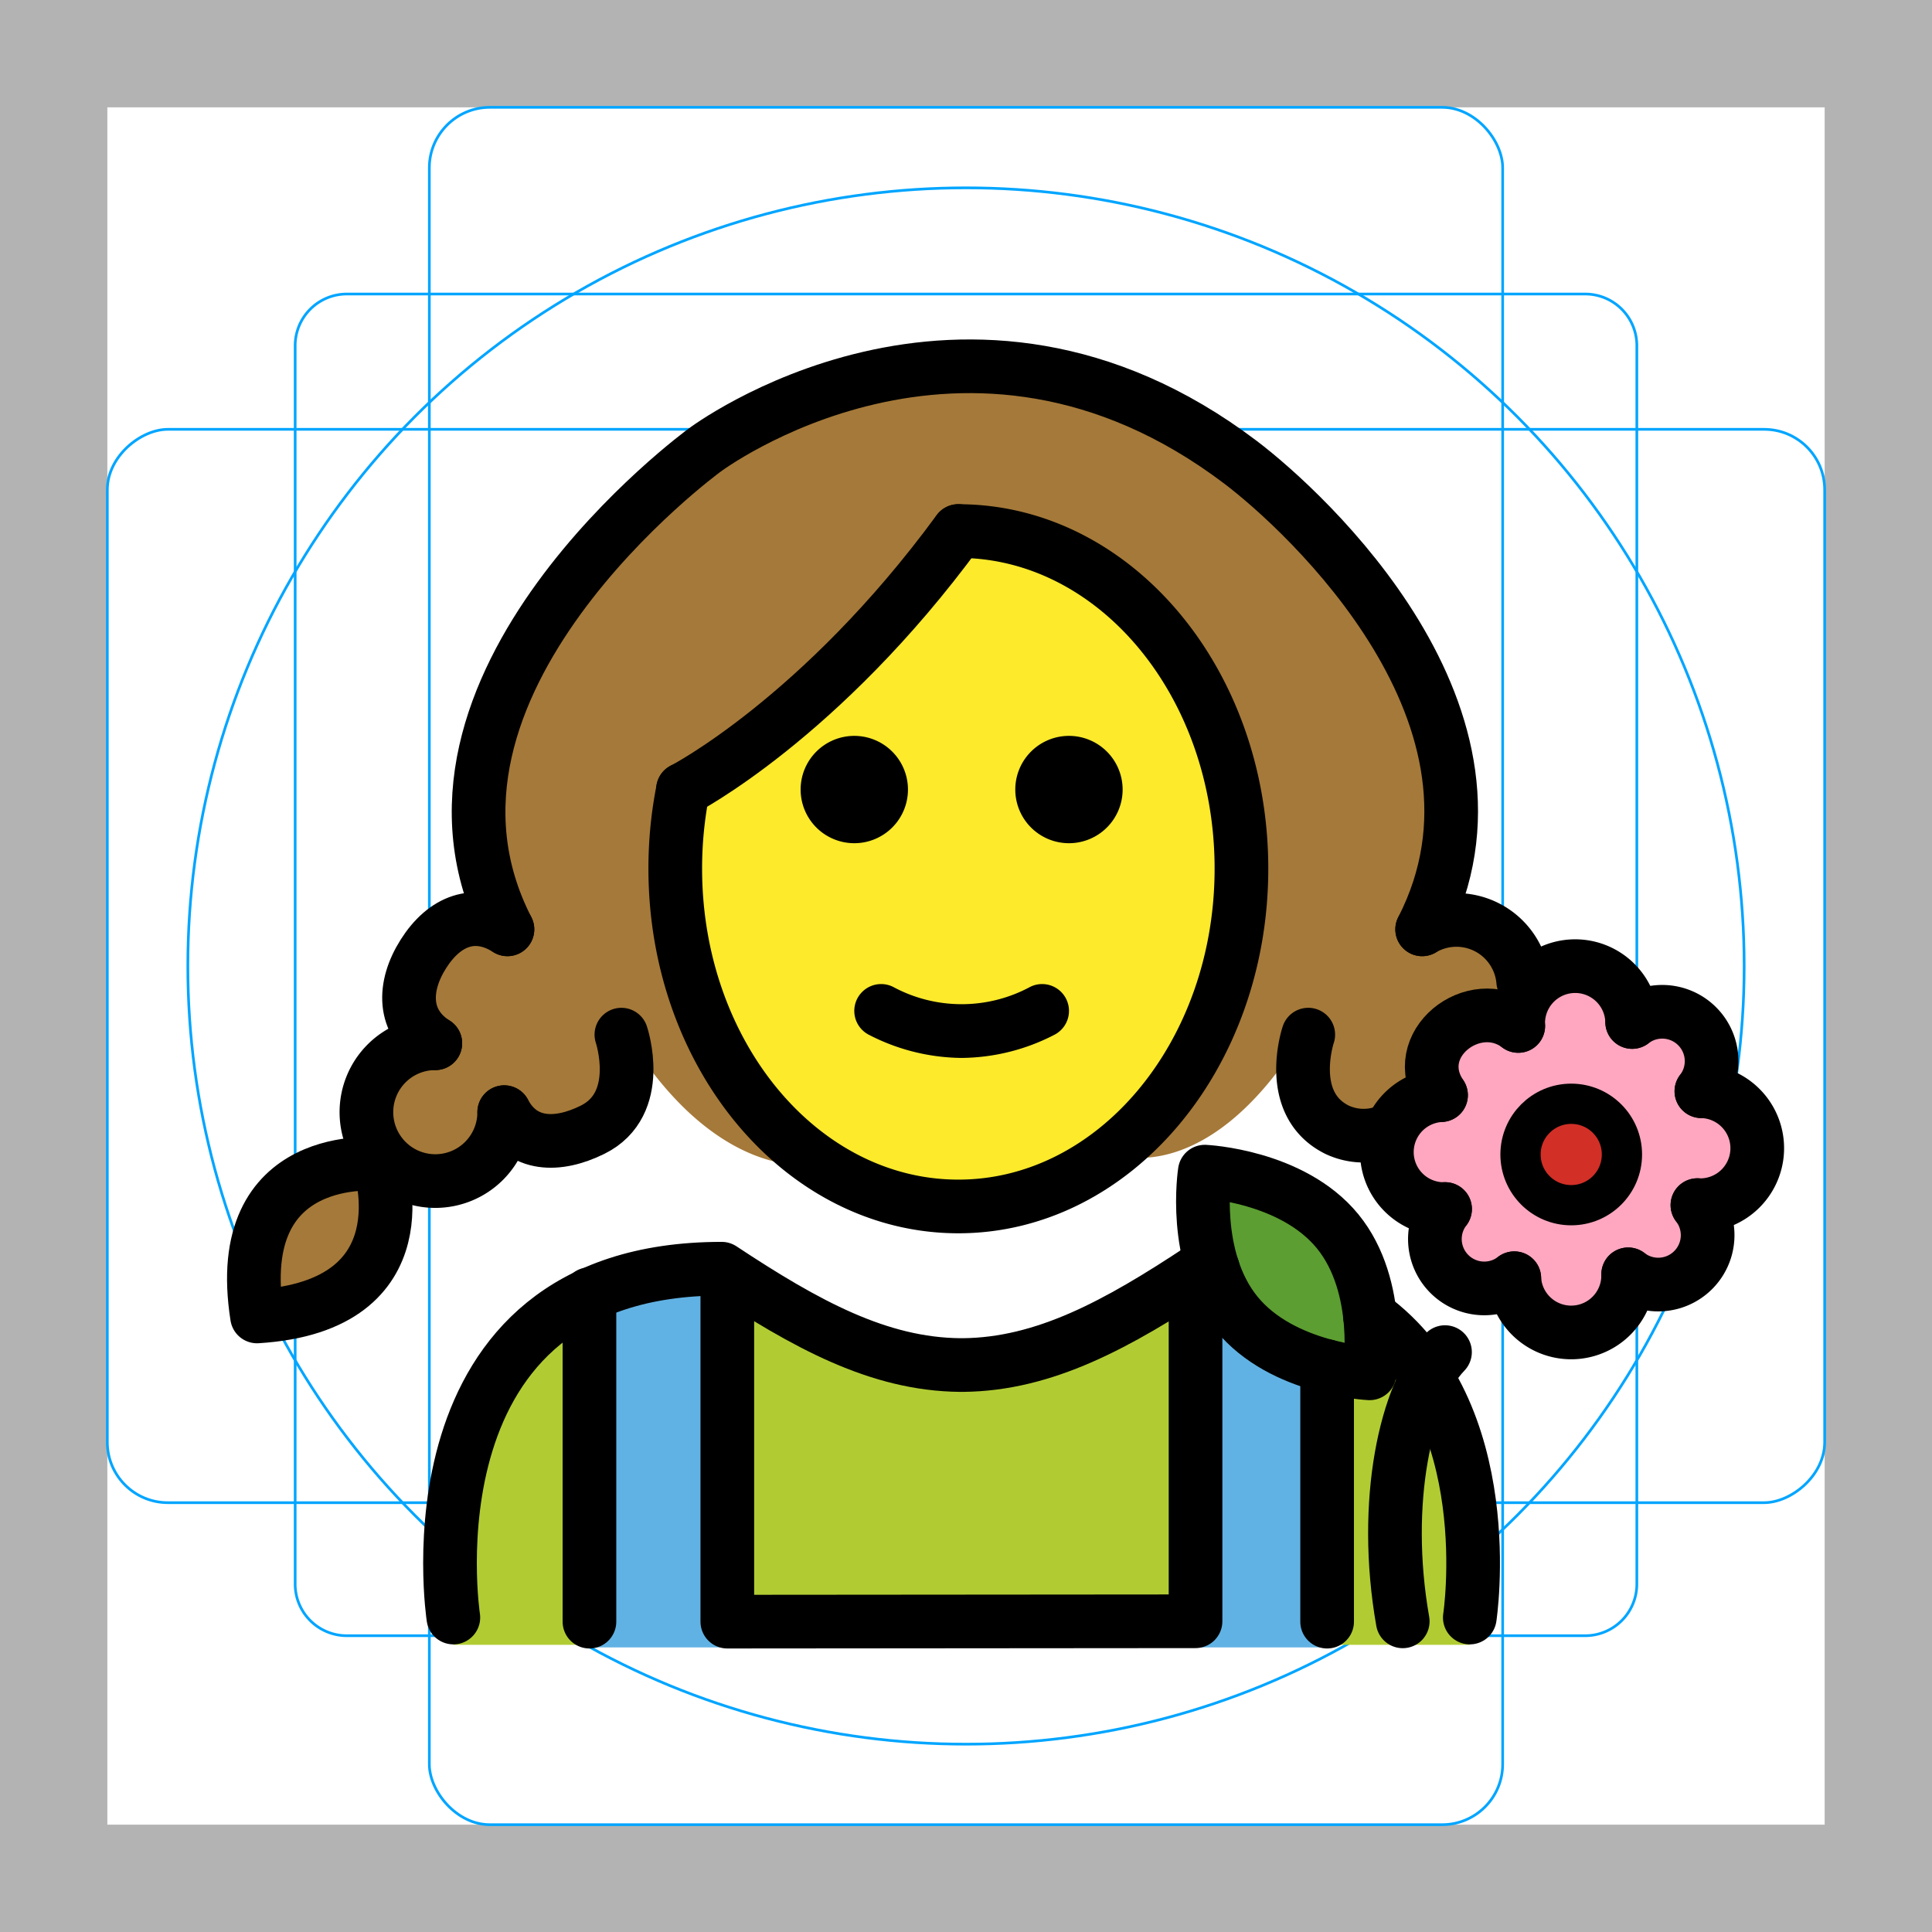 <svg id="emoji" viewBox="0 0 72 72" xmlns="http://www.w3.org/2000/svg">
  <g id="grid">
    <path fill="#b3b3b3" d="M68,4V68H4V4H68m4-4H0V72H72V0Z"/>
    <path fill="none" stroke="#00a5ff" stroke-miterlimit="10" stroke-width="0.1" d="M12.923,10.958H59.077A1.923,1.923,0,0,1,61,12.881V59.035a1.923,1.923,0,0,1-1.923,1.923H12.923A1.923,1.923,0,0,1,11,59.035V12.881a1.923,1.923,0,0,1,1.923-1.923Z"/>
    <rect x="16" y="4" rx="2.254" width="40" height="64" fill="none" stroke="#00a5ff" stroke-miterlimit="10" stroke-width="0.1"/>
    <rect x="16" y="4" rx="2.254" width="40" height="64" transform="rotate(90 36 36)" fill="none" stroke="#00a5ff" stroke-miterlimit="10" stroke-width="0.1"/>
    <circle cx="36" cy="36" r="29" fill="none" stroke="#00a5ff" stroke-miterlimit="10" stroke-width="0.1"/>
  </g>
  <g id="color">
    <path fill="#b1cc33" d="M54.775,61.298s2-14.02-10-14.02c-3.192,2.128-5.926,3.598-9,3.592H35.9c-3.074.006-5.808-1.464-9-3.592-12,0-10,14.02-10,14.02"/>
    <rect x="21.967" y="47.318" width="4.288" height="14.027" fill="#61b2e4"/>
    <rect x="44.436" y="47.318" width="4.288" height="14.027" fill="#61b2e4"/>
    <rect x="21.967" y="59.66" width="27.491" height="1.734" fill="#61b2e4"/>
    <path fill="#ffa7c0" stroke="#ffa7c0" stroke-miterlimit="10" d="M54.185,42.561l.103,2.882a1.681,1.681,0,0,0,2.355,2.36l.001.001A1.941,1.941,0,0,0,60.525,47.67h.001a1.681,1.681,0,0,0,2.359-2.358h0a1.942,1.942,0,1,0,.135-3.881,1.681,1.681,0,0,0-2.354-2.361h-.005a1.94,1.94,0,0,0-3.879.115l-.015.013c-1.511-1.118-3.772.653-2.618,2.365v.001a1.941,1.941,0,0,0,.136,3.88"/>
    <path fill="#5c9e31" d="M49.849,45.887c1.696,2.075,1.192,5.293,1.192,5.293s-3.254-.147-4.95-2.223-1.192-5.293-1.192-5.293S48.153,43.813,49.849,45.887Z"/>
    <circle cx="58.555" cy="43.024" r="1.89" fill="#d22f27"/>
    <circle cx="58.555" cy="43.024" r="1.89" fill="#d22f27"/>
    <path fill="#a57939" d="M9.579,48.725c6.352-.394,4.558-5.676,4.558-5.676S8.592,42.438,9.579,48.725Z"/>
  </g>
  <g id="skin">
    <path fill="#fcea2b" d="M42.035,22.014c1.45,2.381,4.545,5.567,4.545,8.791,0,7.828-4.418,14.154-10.68,14.154s-10.675-6.146-10.675-13.974c0-1.44,3.561-2.51,6.252-4.936C34.546,23.282,34.756,17.153,42.035,22.014Z"/>
  </g>
  <g id="hair">
    <path fill="#a57939" d="M53.125,41.111c-.69,1.28-1.99,1.3-3.29.66-1.95-.96-1.08-3.55-1.08-3.55-3.6,6.11-7.12,4.82-7.15,4.81,4.58-1.82,4.659-7.965,4.659-14.295,0-2.94-1.841-4.093-3.071-6.353l-1.578-1.372-1.28-.5-.79.16-.67-.42-1.73-.15-.78-.02-1.76.23-.663,2.76-4.609,4.253s-3.531,1.038-3.725,1.412c-2.913,5.62.436,12.805,5.006,14.635-.03.01-3.86.96-7.46-5.15,0,0,.88,2.59-1.08,3.55-1.3.64-2.6.62-3.28-.66a2.57,2.57,0,1,1-2.57-2.57c-1.23-.77-1.22-2.11-.45-3.33.78-1.22,1.91-1.69,3.14-.91-4.67-9.1,7.33-17.85,7.33-17.85l7.79-2.66,2.15.16,1.29.24h1.33l6.86,2.26h.39l-.07.24c1.87,1.48,11.22,9.4,7.02,17.61,1.22-.78,2.35-.31,3.13.91.77,1.22.293,2.068-.937,2.838"/>
  </g>
  <g id="line">
    <path d="M41.837,29.424a2,2,0,1,1-2-2,2.001,2.001,0,0,1,2,2"/>
    <path d="M33.837,29.424a2,2,0,1,1-2-2,2.001,2.001,0,0,1,2,2"/>
    <path d="M35.837,39.426a7.653,7.653,0,0,1-3.447-.858,1,1,0,1,1,.895-1.789,5.378,5.378,0,0,0,5.105,0,1,1,0,0,1,.895,1.789A7.653,7.653,0,0,1,35.837,39.426Z"/>
    <path fill="none" stroke="#000" stroke-linecap="round" stroke-linejoin="round" stroke-width="2" d="M16.895,60.281s-2-13,10-13c3.16,2.09,5.86,3.56,8.88,3.59h.12c3.02-.03,5.73-1.5,8.88-3.59.15,0,.29,0,.43.01"/>
    <path fill="none" stroke="#000" stroke-linecap="round" stroke-linejoin="round" stroke-width="2" d="M51.055,49.051c4.9,3.55,3.72,11.23,3.72,11.23"/>
    <line x1="21.967" x2="21.967" y1="48.23" y2="60.434" fill="none" stroke="#000" stroke-linecap="round" stroke-linejoin="round" stroke-width="2"/>
    <line x1="49.458" x2="49.458" y1="50.916" y2="60.434" fill="none" stroke="#000" stroke-linecap="round" stroke-linejoin="round" stroke-width="2"/>
    <polyline fill="none" stroke="#000" stroke-linecap="round" stroke-linejoin="round" stroke-width="2" points="27.105 47.533 27.105 60.434 44.554 60.42 44.554 47.513"/>
    <path fill="none" stroke="#000" stroke-linecap="round" stroke-linejoin="round" stroke-width="2" d="M16.223,38.879C15,38.105,15.005,36.77,15.78,35.547s1.908-1.688,3.131-.913"/>
    <path fill="none" stroke="#000" stroke-linecap="round" stroke-linejoin="round" stroke-width="2" d="M18.791,41.447a2.568,2.568,0,1,1-2.568-2.568"/>
    <path fill="none" stroke="#000" stroke-linecap="round" stroke-linejoin="round" stroke-width="2" d="M9.579,49.06c6.352-.394,4.558-5.676,4.558-5.676S8.592,42.772,9.579,49.06Z"/>
    <path fill="none" stroke="#000" stroke-linecap="round" stroke-linejoin="round" stroke-width="2" d="M23.157,38.558s.873,2.585-1.079,3.547c-1.299.64-2.606.62-3.287-.658"/>
    <path fill="none" stroke="#000" stroke-linecap="round" stroke-linejoin="round" stroke-width="2" d="M18.911,34.634c-4.662-9.099,7.338-17.851,7.338-17.851s9.708-7.337,19.983.446C48.624,19.04,57.042,26.746,53,34.634"/>
    <path fill="none" stroke="#000" stroke-linecap="round" stroke-linejoin="round" stroke-width="2" d="M53,34.634A2.498,2.498,0,0,1,56.765,36.57"/>
    <path fill="none" stroke="#000" stroke-linecap="round" stroke-linejoin="round" stroke-width="2" d="M51.654,42.168a2.331,2.331,0,0,1-1.82-.063c-1.952-.962-1.079-3.547-1.079-3.547"/>
    <path fill="none" stroke="#000" stroke-linecap="round" stroke-linejoin="round" stroke-width="2" d="M35.715,19.791c5.82,0,10.55,5.63,10.55,12.58s-4.73,12.59-10.55,12.59c-5.83,0-10.55-5.64-10.55-12.59a14.982,14.982,0,0,1,.29-2.95"/>
    <path fill="none" stroke="#000" stroke-linecap="round" stroke-linejoin="round" stroke-width="2" d="M49.849,45.887c1.696,2.075,1.192,5.293,1.192,5.293s-3.254-.147-4.95-2.223-1.192-5.293-1.192-5.293S48.153,43.813,49.849,45.887Z"/>
    <path fill="none" stroke="#000" stroke-linecap="round" stroke-linejoin="round" stroke-width="2" d="M53.851,50.389c-1.46,1.507-2.359,5.579-1.575,10.034"/>
    <path fill="none" stroke="#000" stroke-linecap="round" stroke-linejoin="round" stroke-width="2" d="M56.581,38.234a2.124,2.124,0,1,1,4.245-.147"/>
    <path fill="none" stroke="#000" stroke-linecap="round" stroke-linejoin="round" stroke-width="2" d="M63.259,44.912a2.124,2.124,0,1,0,.147-4.245"/>
    <path fill="none" stroke="#000" stroke-linecap="round" stroke-linejoin="round" stroke-width="2" d="M63.406,40.667a1.84,1.84,0,0,0-2.58-2.58"/>
    <path fill="none" stroke="#000" stroke-linecap="round" stroke-linejoin="round" stroke-width="2" d="M60.678,47.491a1.84,1.84,0,0,0,2.58-2.58"/>
    <path fill="none" stroke="#000" stroke-linecap="round" stroke-linejoin="round" stroke-width="2" d="M60.677,47.49a2.124,2.124,0,0,1-4.245.147"/>
    <path fill="none" stroke="#000" stroke-linecap="round" stroke-linejoin="round" stroke-width="2" d="M53.855,45.055a1.84,1.84,0,0,0,2.58,2.58"/>
    <path fill="none" stroke="#000" stroke-linecap="round" stroke-linejoin="round" stroke-width="2" d="M56.581,38.234c-1.653-1.245-4.145.7-2.879,2.578"/>
    <path fill="none" stroke="#000" stroke-linecap="round" stroke-linejoin="round" stroke-width="2" d="M53.851,45.059a2.124,2.124,0,0,1-.147-4.245"/>
    <circle cx="58.555" cy="43.024" r="1.89" fill="none" stroke="#000" stroke-miterlimit="10" stroke-width="1.5"/>
    <path fill="none" stroke="#000" stroke-linecap="round" stroke-linejoin="round" stroke-width="2" d="M25.452,29.424s5.13-2.637,10.26-9.636h0"/>
  </g>
</svg>
